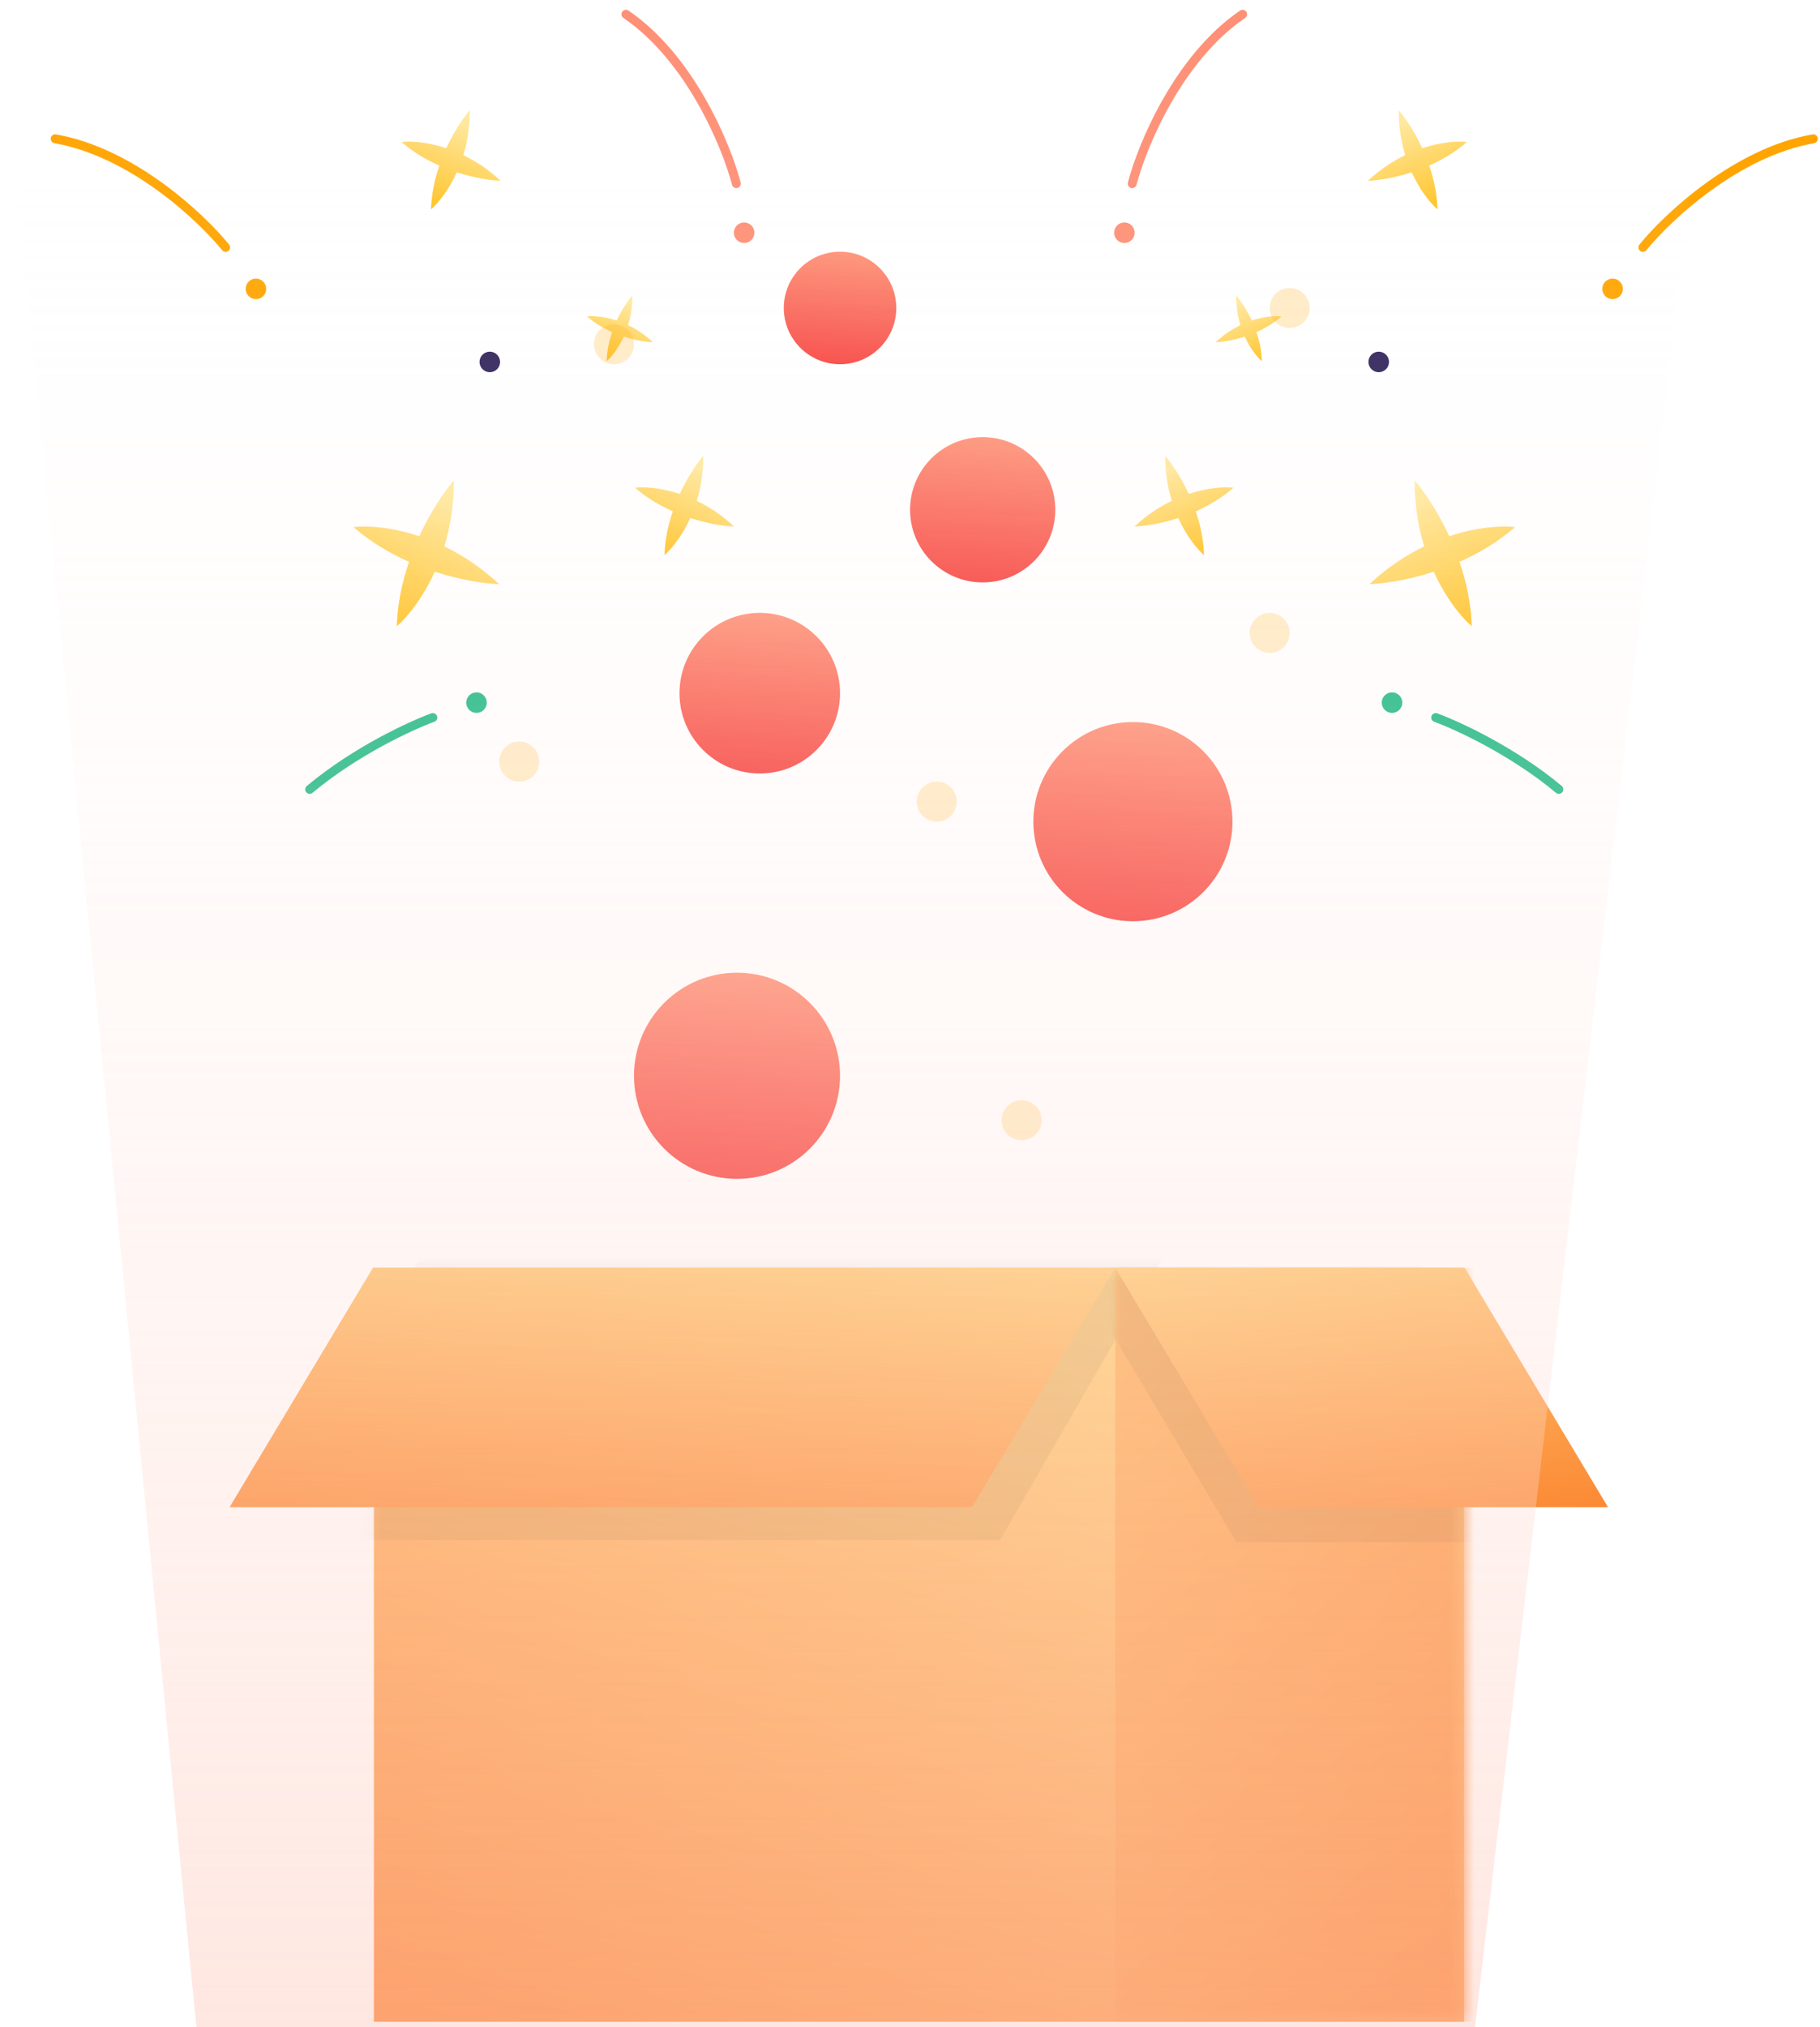 <svg width="150" height="167" viewBox="0 0 150 167" fill="none" xmlns="http://www.w3.org/2000/svg">
<path fill-rule="evenodd" clip-rule="evenodd" d="M56.025 40.687C56.681 39.262 57.451 38.154 57.959 37.57C57.969 38.947 57.757 40.183 57.428 41.257C58.44 41.745 59.491 42.428 60.495 43.37C59.721 43.347 58.386 43.16 56.893 42.674C56.205 44.191 55.335 45.238 54.765 45.726C54.804 44.449 55.072 43.225 55.45 42.122C54.383 41.649 53.302 41.015 52.339 40.176C53.084 40.089 54.444 40.162 56.025 40.687Z" fill="url(#paint0_linear)"/>
<path fill-rule="evenodd" clip-rule="evenodd" d="M50.833 26.405C51.27 25.456 51.782 24.718 52.121 24.33C52.128 25.247 51.986 26.069 51.767 26.784C52.441 27.108 53.14 27.563 53.809 28.191C53.294 28.175 52.405 28.05 51.411 27.727C50.953 28.737 50.374 29.434 49.995 29.759C50.021 28.909 50.199 28.094 50.451 27.359C49.741 27.045 49.021 26.623 48.38 26.065C48.876 26.006 49.781 26.055 50.833 26.405Z" fill="url(#paint1_linear)"/>
<path fill-rule="evenodd" clip-rule="evenodd" d="M36.783 12.207C37.439 10.781 38.209 9.674 38.717 9.09C38.727 10.467 38.515 11.703 38.186 12.777C39.197 13.264 40.248 13.948 41.253 14.89C40.479 14.867 39.144 14.679 37.651 14.193C36.963 15.71 36.093 16.758 35.523 17.246C35.562 15.969 35.83 14.745 36.208 13.641C35.141 13.169 34.06 12.535 33.097 11.696C33.842 11.609 35.202 11.682 36.783 12.207Z" fill="url(#paint2_linear)"/>
<path fill-rule="evenodd" clip-rule="evenodd" d="M34.556 44.172C35.523 42.075 36.654 40.445 37.402 39.586C37.417 41.612 37.105 43.43 36.621 45.01C38.109 45.728 39.655 46.733 41.133 48.12C39.994 48.085 38.03 47.81 35.834 47.094C34.822 49.327 33.542 50.868 32.703 51.585C32.76 49.707 33.155 47.907 33.71 46.282C32.141 45.587 30.551 44.655 29.134 43.421C30.23 43.292 32.23 43.4 34.556 44.172Z" fill="url(#paint3_linear)"/>
<circle cx="40.369" cy="29.816" r="0.847" transform="rotate(21.387 40.369 29.816)" fill="#2F235A"/>
<circle cx="61.33" cy="19.172" r="0.847" transform="rotate(21.387 61.33 19.172)" fill="#FE9076"/>
<circle cx="21.095" cy="23.796" r="0.847" transform="rotate(21.387 21.095 23.796)" fill="#FFA400"/>
<circle cx="39.272" cy="57.882" r="0.847" transform="rotate(21.387 39.272 57.882)" fill="#23BB86"/>
<path d="M60.687 15.126C59.863 11.981 56.89 4.787 51.588 1.175" stroke="#FE9076" stroke-width="0.737" stroke-linecap="round"/>
<path d="M18.596 20.381C16.547 17.857 10.868 12.533 4.548 11.434" stroke="#FFA400" stroke-width="0.737" stroke-linecap="round"/>
<path d="M35.67 59.112C33.854 59.774 29.282 61.885 25.524 65.028" stroke="#23BB86" stroke-width="0.737" stroke-linecap="round"/>
<path fill-rule="evenodd" clip-rule="evenodd" d="M97.975 40.687C97.319 39.262 96.549 38.154 96.041 37.57C96.031 38.947 96.243 40.183 96.572 41.257C95.561 41.745 94.509 42.428 93.505 43.37C94.279 43.347 95.614 43.16 97.107 42.674C97.795 44.191 98.665 45.238 99.235 45.726C99.196 44.449 98.928 43.225 98.55 42.122C99.617 41.649 100.698 41.015 101.661 40.176C100.916 40.089 99.556 40.162 97.975 40.687Z" fill="url(#paint4_linear)"/>
<path fill-rule="evenodd" clip-rule="evenodd" d="M103.167 26.405C102.729 25.456 102.217 24.718 101.879 24.33C101.872 25.247 102.014 26.069 102.233 26.784C101.559 27.108 100.86 27.563 100.191 28.191C100.706 28.175 101.595 28.05 102.589 27.727C103.047 28.737 103.626 29.434 104.005 29.759C103.979 28.909 103.801 28.094 103.549 27.359C104.259 27.045 104.979 26.623 105.62 26.065C105.124 26.006 104.219 26.055 103.167 26.405Z" fill="url(#paint5_linear)"/>
<path fill-rule="evenodd" clip-rule="evenodd" d="M117.217 12.207C116.561 10.781 115.791 9.674 115.283 9.09C115.273 10.467 115.485 11.703 115.814 12.777C114.803 13.264 113.752 13.948 112.747 14.89C113.521 14.867 114.856 14.679 116.349 14.193C117.037 15.71 117.907 16.758 118.477 17.246C118.438 15.969 118.17 14.745 117.792 13.641C118.859 13.169 119.94 12.535 120.903 11.696C120.158 11.609 118.798 11.682 117.217 12.207Z" fill="url(#paint6_linear)"/>
<path fill-rule="evenodd" clip-rule="evenodd" d="M119.444 44.172C118.477 42.075 117.346 40.445 116.598 39.586C116.583 41.612 116.895 43.43 117.379 45.01C115.891 45.728 114.345 46.733 112.867 48.12C114.006 48.085 115.97 47.81 118.166 47.094C119.178 49.327 120.458 50.868 121.297 51.585C121.24 49.707 120.845 47.907 120.29 46.282C121.859 45.587 123.449 44.655 124.866 43.421C123.77 43.292 121.77 43.4 119.444 44.172Z" fill="url(#paint7_linear)"/>
<circle r="0.847" transform="matrix(-0.931 0.365 0.365 0.931 113.631 29.816)" fill="#2F235A"/>
<circle r="0.847" transform="matrix(-0.931 0.365 0.365 0.931 92.67 19.172)" fill="#FE9076"/>
<circle r="0.847" transform="matrix(-0.931 0.365 0.365 0.931 132.905 23.796)" fill="#FFA400"/>
<circle r="0.847" transform="matrix(-0.931 0.365 0.365 0.931 114.728 57.882)" fill="#23BB86"/>
<path d="M93.314 15.126C94.137 11.981 97.11 4.787 102.412 1.175" stroke="#FE9076" stroke-width="0.737" stroke-linecap="round"/>
<path d="M135.404 20.381C137.453 17.857 143.132 12.533 149.452 11.434" stroke="#FFA400" stroke-width="0.737" stroke-linecap="round"/>
<path d="M118.33 59.112C120.146 59.774 124.717 61.885 128.476 65.028" stroke="#23BB86" stroke-width="0.737" stroke-linecap="round"/>
<rect x="30.815" y="104.439" width="89.85" height="62.11" fill="url(#paint8_linear)"/>
<mask id="mask0" style="mask-type:alpha" maskUnits="userSpaceOnUse" x="30" y="104" width="91" height="63">
<rect x="30.815" y="104.439" width="89.85" height="62.11" fill="#C4C4C4"/>
</mask>
<g mask="url(#mask0)">
<path d="M35.067 102.858L96.249 102.858L82.42 126.869L21.238 126.869L35.067 102.858Z" fill="black" fill-opacity="0.07"/>
<rect x="91.917" y="104.439" width="89.85" height="62.11" fill="url(#paint9_linear)"/>
</g>
<path d="M30.736 104.439L91.918 104.439L80.1 124.162L18.918 124.162L30.736 104.439Z" fill="url(#paint10_linear)"/>
<mask id="mask1" style="mask-type:alpha" maskUnits="userSpaceOnUse" x="91" y="104" width="30" height="63">
<rect x="91.918" y="104.439" width="28.748" height="62.11" fill="#C4C4C4"/>
</mask>
<g mask="url(#mask1)">
<path d="M117.166 104.336L88.373 104.336L101.902 127.043L130.695 127.043L117.166 104.336Z" fill="black" fill-opacity="0.07"/>
</g>
<path d="M120.711 104.439L91.918 104.439L103.736 124.162L132.529 124.162L120.711 104.439Z" fill="url(#paint11_linear)"/>
<circle cx="60.743" cy="88.62" r="8.491" fill="url(#paint12_linear)"/>
<circle cx="93.373" cy="67.686" r="8.205" fill="url(#paint13_linear)"/>
<circle cx="62.618" cy="57.103" r="6.616" fill="url(#paint14_linear)"/>
<circle cx="80.991" cy="41.994" r="5.985" fill="url(#paint15_linear)"/>
<circle cx="69.234" cy="25.37" r="4.636" fill="url(#paint16_linear)"/>
<circle cx="77.201" cy="66.037" r="1.65" fill="#FFA800" fill-opacity="0.23"/>
<circle cx="104.642" cy="52.137" r="1.65" fill="#FFA800" fill-opacity="0.23"/>
<circle cx="106.292" cy="25.37" r="1.65" fill="#FFA800" fill-opacity="0.23"/>
<circle cx="50.602" cy="28.357" r="1.65" fill="#FFA800" fill-opacity="0.23"/>
<circle cx="84.201" cy="92.284" r="1.65" fill="#FFA800" fill-opacity="0.23"/>
<circle cx="42.796" cy="62.736" r="1.65" fill="#FFA800" fill-opacity="0.23"/>
<path d="M121.566 167H16.184L0 1H141L121.566 167Z" fill="url(#paint17_linear)"/>
<defs>
<linearGradient id="paint0_linear" x1="57.709" y1="38.474" x2="54.71" y2="46.131" gradientUnits="userSpaceOnUse">
<stop stop-color="#FFE89E"/>
<stop offset="1" stop-color="#FFBF1A"/>
</linearGradient>
<linearGradient id="paint1_linear" x1="51.955" y1="24.931" x2="49.958" y2="30.028" gradientUnits="userSpaceOnUse">
<stop stop-color="#FFE89E"/>
<stop offset="1" stop-color="#FFBF1A"/>
</linearGradient>
<linearGradient id="paint2_linear" x1="38.467" y1="9.993" x2="35.468" y2="17.651" gradientUnits="userSpaceOnUse">
<stop stop-color="#FFE89E"/>
<stop offset="1" stop-color="#FFBF1A"/>
</linearGradient>
<linearGradient id="paint3_linear" x1="37.035" y1="40.915" x2="32.622" y2="52.182" gradientUnits="userSpaceOnUse">
<stop stop-color="#FFE89E"/>
<stop offset="1" stop-color="#FFBF1A"/>
</linearGradient>
<linearGradient id="paint4_linear" x1="96.291" y1="38.474" x2="99.29" y2="46.131" gradientUnits="userSpaceOnUse">
<stop stop-color="#FFE89E"/>
<stop offset="1" stop-color="#FFBF1A"/>
</linearGradient>
<linearGradient id="paint5_linear" x1="102.045" y1="24.931" x2="104.042" y2="30.028" gradientUnits="userSpaceOnUse">
<stop stop-color="#FFE89E"/>
<stop offset="1" stop-color="#FFBF1A"/>
</linearGradient>
<linearGradient id="paint6_linear" x1="115.533" y1="9.993" x2="118.532" y2="17.651" gradientUnits="userSpaceOnUse">
<stop stop-color="#FFE89E"/>
<stop offset="1" stop-color="#FFBF1A"/>
</linearGradient>
<linearGradient id="paint7_linear" x1="116.965" y1="40.915" x2="121.378" y2="52.182" gradientUnits="userSpaceOnUse">
<stop stop-color="#FFE89E"/>
<stop offset="1" stop-color="#FFBF1A"/>
</linearGradient>
<linearGradient id="paint8_linear" x1="60.83" y1="92.94" x2="25.019" y2="191.572" gradientUnits="userSpaceOnUse">
<stop stop-color="#FFD481"/>
<stop offset="1" stop-color="#FA620C"/>
</linearGradient>
<linearGradient id="paint9_linear" x1="46.145" y1="100.5" x2="154.825" y2="216.639" gradientUnits="userSpaceOnUse">
<stop stop-color="#FFD481"/>
<stop offset="0.833" stop-color="#FA620C"/>
</linearGradient>
<linearGradient id="paint10_linear" x1="31.995" y1="97.39" x2="29.087" y2="139.413" gradientUnits="userSpaceOnUse">
<stop stop-color="#FFD481"/>
<stop offset="1" stop-color="#FA620C"/>
</linearGradient>
<linearGradient id="paint11_linear" x1="125.254" y1="97.39" x2="130.426" y2="138.971" gradientUnits="userSpaceOnUse">
<stop stop-color="#FFD481"/>
<stop offset="1" stop-color="#FA620C"/>
</linearGradient>
<linearGradient id="paint12_linear" x1="61.386" y1="77.326" x2="59.771" y2="100.245" gradientUnits="userSpaceOnUse">
<stop stop-color="#FF9F81"/>
<stop offset="1" stop-color="#F53838"/>
</linearGradient>
<linearGradient id="paint13_linear" x1="93.994" y1="56.774" x2="92.433" y2="78.92" gradientUnits="userSpaceOnUse">
<stop stop-color="#FF9F81"/>
<stop offset="1" stop-color="#F53838"/>
</linearGradient>
<linearGradient id="paint14_linear" x1="63.119" y1="48.303" x2="61.86" y2="66.162" gradientUnits="userSpaceOnUse">
<stop stop-color="#FF9F81"/>
<stop offset="1" stop-color="#F53838"/>
</linearGradient>
<linearGradient id="paint15_linear" x1="81.444" y1="34.033" x2="80.306" y2="50.189" gradientUnits="userSpaceOnUse">
<stop stop-color="#FF9F81"/>
<stop offset="1" stop-color="#F53838"/>
</linearGradient>
<linearGradient id="paint16_linear" x1="69.585" y1="19.204" x2="68.703" y2="31.719" gradientUnits="userSpaceOnUse">
<stop stop-color="#FF9F81"/>
<stop offset="1" stop-color="#F53838"/>
</linearGradient>
<linearGradient id="paint17_linear" x1="69.341" y1="1" x2="69.341" y2="353.671" gradientUnits="userSpaceOnUse">
<stop stop-color="white" stop-opacity="0"/>
<stop offset="1" stop-color="#FE9277"/>
</linearGradient>
</defs>
</svg>
